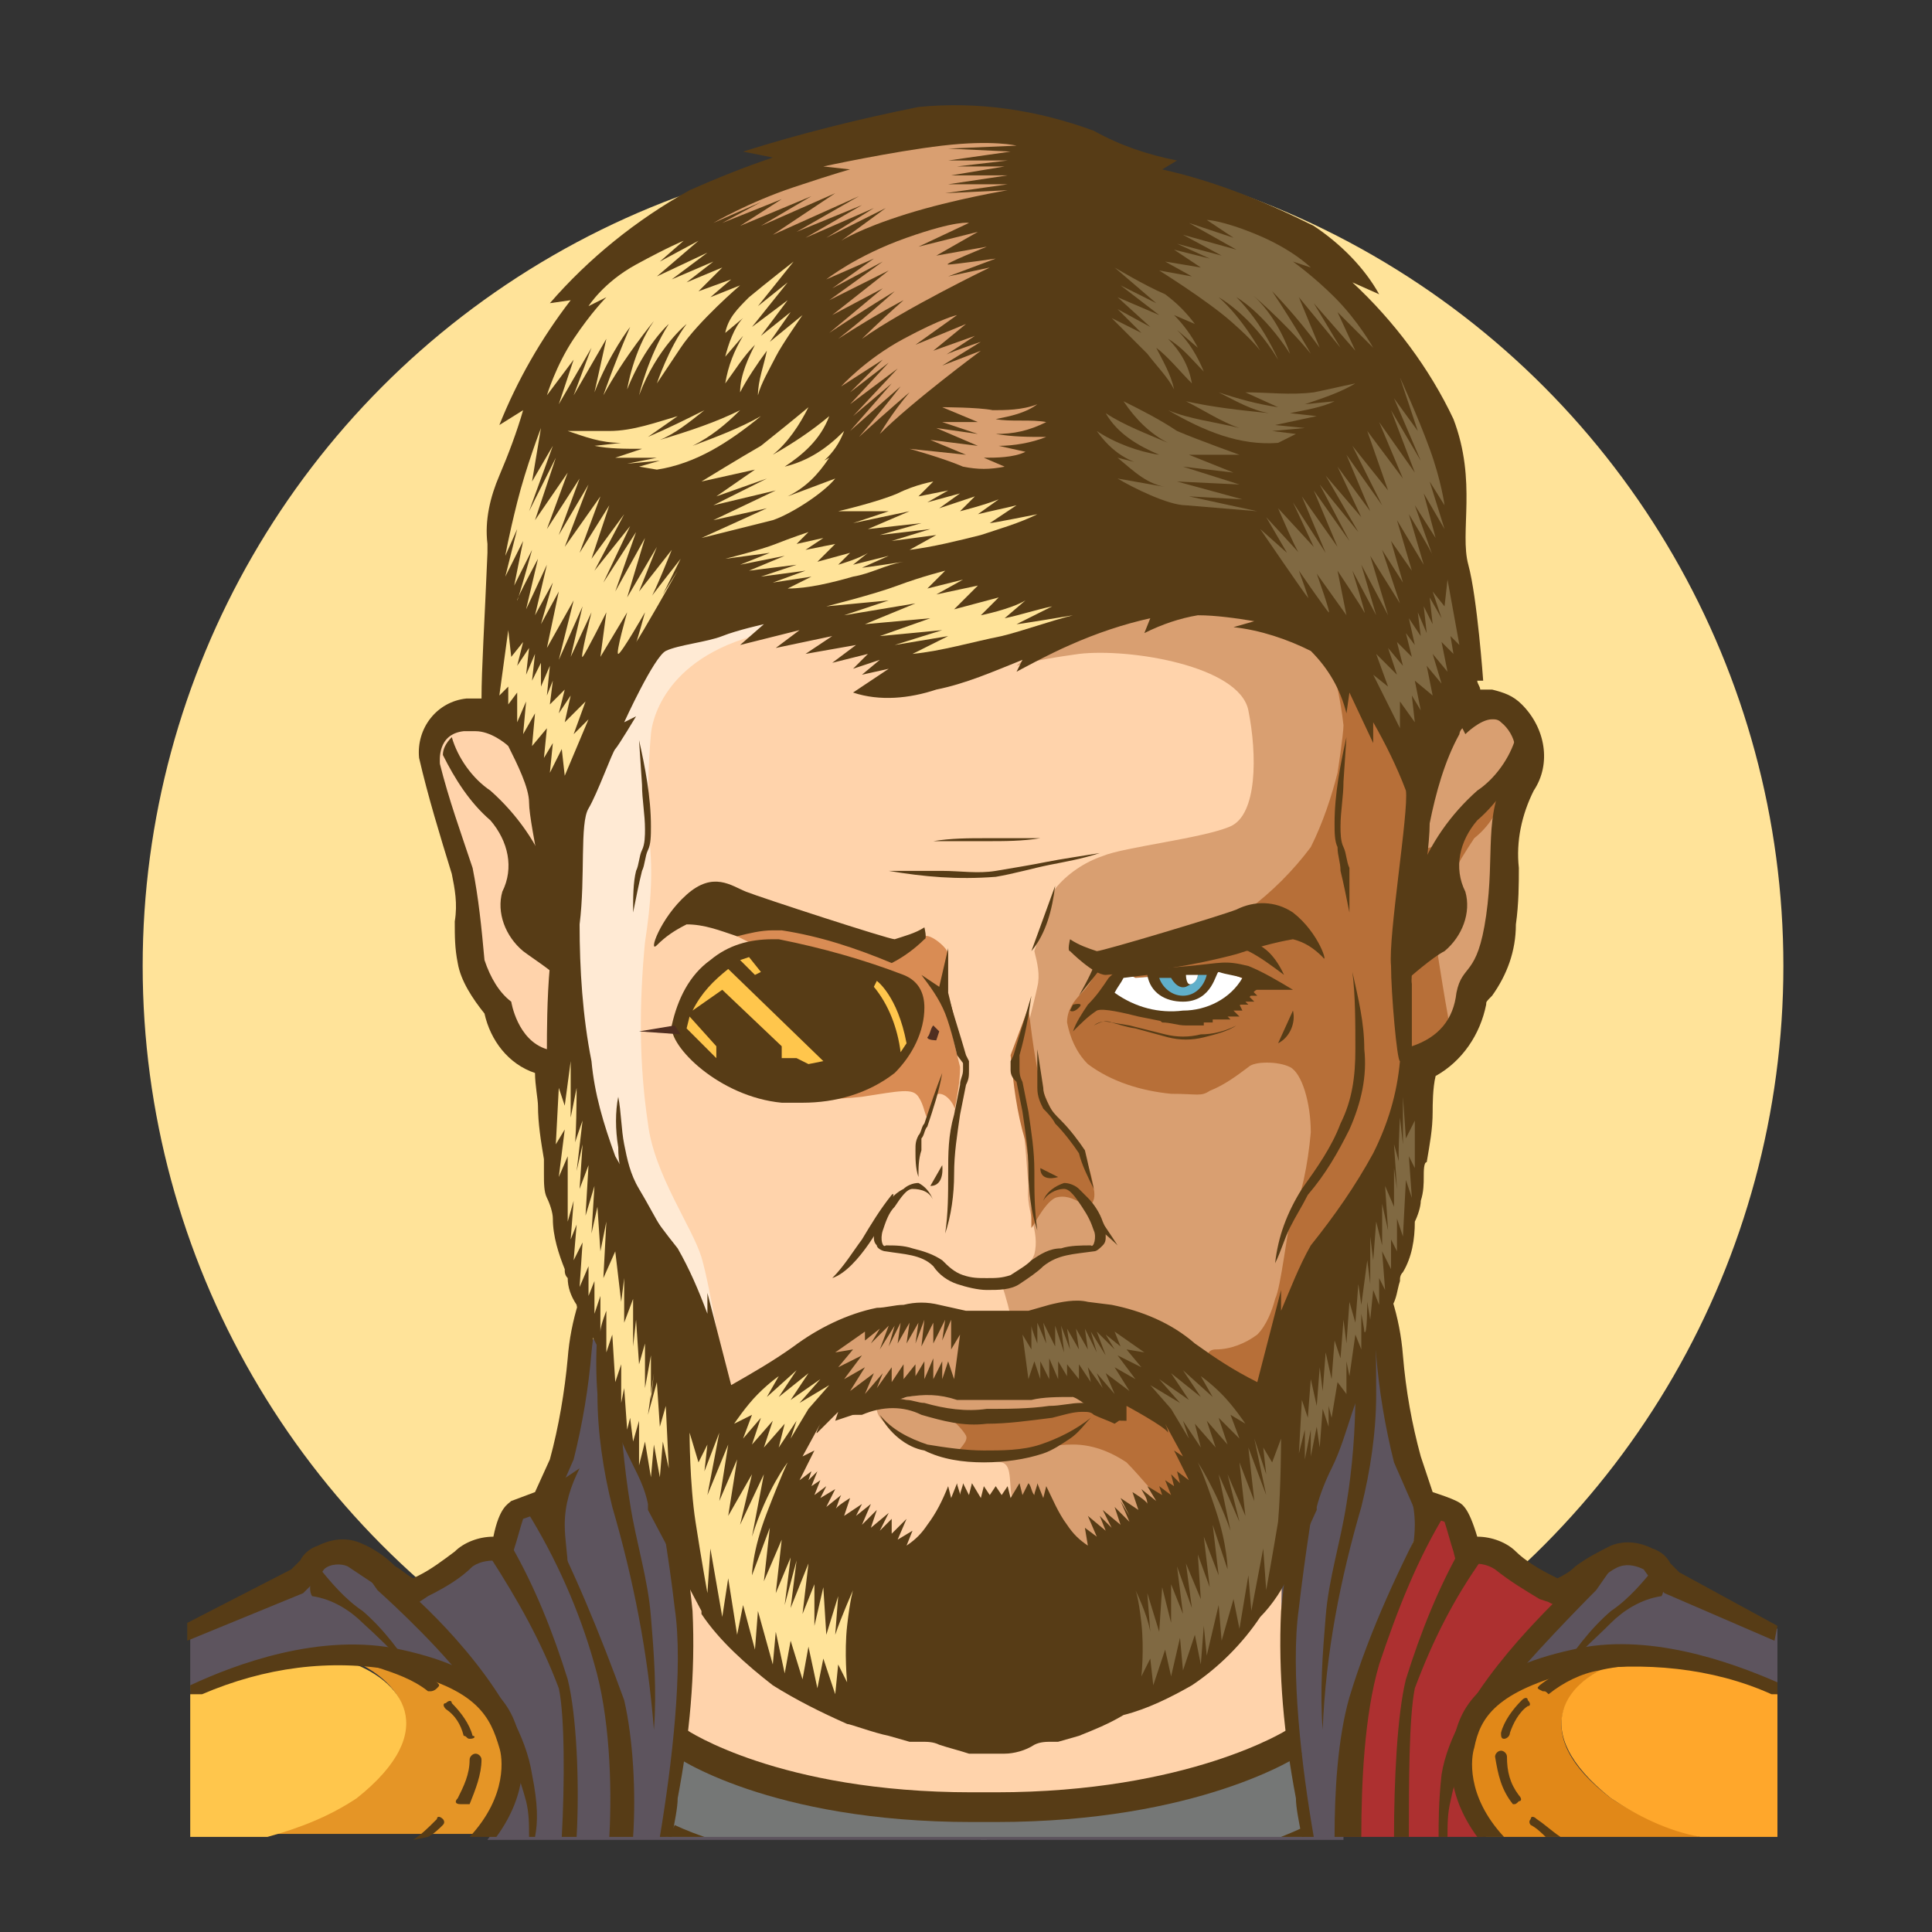 <?xml version="1.0" encoding="utf-8"?>
<!-- Generator: Adobe Illustrator 22.0.1, SVG Export Plug-In . SVG Version: 6.00 Build 0)  -->
<svg version="1.1" id="Layer_1" xmlns="http://www.w3.org/2000/svg" xmlns:xlink="http://www.w3.org/1999/xlink" x="0px" y="0px"
	 viewBox="0 0 65 65" style="enable-background:new 0 0 65 65;" xml:space="preserve">
<rect x="0" y="0" width="65" height="65" fill="#333333" stroke="none"/>
<style type="text/css">
	.st0{fill:#FFE399;}
	.st1{fill:#5D545E;}
	.st2{fill:#E59526;}
	.st3{fill:#757776;}
	.st4{fill:#AD3030;}
	.st5{fill:#E18818;}
	.st6{fill:#FFA72B;}
	.st7{fill:none;}
	.st8{fill:#FFD3AB;}
	.st9{fill:#D99F71;}
	.st10{fill:#B76F38;}
	.st11{fill:#FFFFFF;}
	.st12{fill:#60AFCA;}
	.st13{fill:#D98C54;}
	.st14{fill:#FFEAD4;}
	.st15{fill:#573C16;}
	.st16{fill:#FFC64C;}
	.st17{fill:#502E20;}
	.st18{fill:#806942;}
</style>
<circle class="st0" cx="32.4" cy="32.5" r="27.6"/>
<path class="st1" d="M27.8,60.5c-1.7-0.3-3.4-1-4.9-1.9c0,0,0.3-2,0.3-2.3s0-4.6-0.4-5.1S20.4,45,20.1,45s-0.4,0.6-0.7,1.9
	c-0.3,1.3-0.7,2.5-1.2,3.6c-0.3,0.3-0.5,0.5-0.9,0.6s-0.7,1.4-1.3,1.3s-1.9,1.3-2.1,1.4s-1.6-1.3-2.8-1.5S10,53.4,9,53.8
	c-0.6,0.2-1.8,0.7-2.6,1.1v2c0.8-0.3,1.8-0.7,2.2-0.8c1.4-0.2,2.8-0.3,4.2-0.2c1.1,0.1,2.2,0.3,3.2,0.8c0.9,0.5,1.6,2.6,0.9,4.4
	c-0.1,0.3-0.3,0.5-0.5,0.8h16.8v-0.7C33.1,61.1,30.2,60.9,27.8,60.5z"/>
<path class="st2" d="M12,60.4c-0.9,0.6-1.9,1.1-3,1.3h7.2c0.7-0.9,1-1.8,0.8-2.8c-0.4-2.5-1.9-2.9-5.3-3.1
	C13.5,56.5,14.8,58.2,12,60.4z"/>
<path class="st1" d="M45.2,61.8c0-0.7,0-1.5,0-2.2c0.3-2.1,0.9-4.2,1.7-6.2l1.2-2.8L48,50.5c-0.6-1.2-1-2.4-1.2-3.6
	c-0.3-1.2-0.3-1.9-0.7-1.9s-2.4,5.8-2.8,6.2S43,56.1,43,56.4c0.1,0.2,0.3,2.3,0.3,2.3c-1.5,0.9-3.2,1.5-4.9,1.9
	C35.9,61,33,61.2,33,61.2v0.7h12.2V61.8z"/>
<path class="st3" d="M43.9,61.8l-0.5-3.1c-3.4,1.6-7.1,2.4-10.8,2.3c-3.3-0.1-6.6-0.9-9.7-2.3l-0.5,3.1H43.9z"/>
<path class="st4" d="M49.9,61.8c-0.2-0.2-0.4-0.5-0.5-0.8c-0.4-1-0.4-2.2,0-3.3c0.4-0.9,1-1.7,1.9-2.3c0.5-0.5,0.9-1,1.3-1.5
	c-0.1,0-0.1,0-0.1,0c-0.2-0.1-1.6-1.5-2.1-1.4s-0.9-1.2-1.3-1.3c-0.3-0.1-0.5-0.3-0.8-0.5L47,53.4c-0.8,2-1.4,4.1-1.8,6.2
	c-0.1,0.7-0.1,1.5,0,2.2C45.2,61.8,49.9,61.8,49.9,61.8z"/>
<path class="st1" d="M59.8,54.8c-0.8-0.4-2-0.9-2.6-1c-1-0.3-0.9-1.6-2.1-1.4s-2.2,1.3-2.6,1.5c-0.4,0.5-0.8,1.1-1.3,1.5
	c-0.8,0.6-1.4,1.4-1.8,2.3c0.2-0.5,0.5-0.8,0.9-1.1c1-0.4,2.1-0.7,3.2-0.8c1.4-0.1,2.8,0,4.2,0.2c0.3,0.1,1.3,0.5,2.1,0.8
	C59.8,56.8,59.8,54.8,59.8,54.8z"/>
<path class="st5" d="M57.2,61.8c-1.1-0.3-2.1-0.7-3-1.3c-2.9-2.2-1.5-4,0.3-4.6c-3.4,0.2-4.9,0.6-5.3,3.1c-0.2,1,0.2,1.9,0.8,2.8
	H57.2z"/>
<path class="st6" d="M59.8,57c-1.6-0.8-3.5-1.2-5.3-1.1c-1.8,0.6-3.2,2.3-0.3,4.6c0.9,0.6,1.9,1.1,3,1.3h2.6V57z"/>
<title>ESPN_AVG_Thor</title>
<path class="st7" d="M49.4,61c0.3,0.6,0.8,1.1,1.3,1.5c-0.7-0.6-1.1-1.4-1.4-2.2c-0.3-0.8-0.3-1.7,0-2.6C49,58.8,49,60,49.4,61z"/>
<path class="st8" d="M19,22.9c0,0-2.5,0.7-3.2,0.9c-0.9,0.4-1.4,1.3-1.2,2.2c0.5,1.3,0.8,2.6,1.2,4c0,0.3,0.3,2.2,0.3,2.2
	c0.3,0.8,0.6,1.5,1,2.2c0.2,0.2,1.2,1.2,1.2,1.2s4.4,12.1,4.7,12.7c0.2,1.2,0.2,2.4,0.1,3.6L23,55.6l-0.2,3c2.6,1.3,5.5,2.1,8.4,2.4
	c4.2,0.2,11.4-1.8,12-2.2s-0.5-3.9,0.1-7.1s2.2-8.2,2.9-10.4s1.2-5.4,1.2-5.4c0.7-0.2,1.2-0.7,1.4-1.4c0.3-0.7,0.6-1.3,1.1-1.9
	c0.5-0.7,0.7-5.1,1.1-6.2c0.2-1,0-2-0.4-2.8L48.8,23c0,0-2.3-5-7.2-6.6s-10.9-2.3-14-1.1S19,22.9,19,22.9z"/>
<path class="st9" d="M33.7,43.2c0.5-0.2,0.9-0.5,1.1-1c0.2-0.8-0.3-1.4-0.2-2.3c-0.1-1.3-0.2-2.6-0.4-3.9c0,0,0.6-2.3,0.7-2.8
	c0.1-0.4,0-0.8-0.1-1.2c0,0,0.6-1.9,0.7-2.1c0.4-0.5,1-0.9,1.6-1.1c0.7-0.3,3.4-0.6,4.3-1s0.9-2.4,0.6-3.9s-4-2.1-5.7-1.9
	c-0.7,0.1-1.4,0.2-2.1,0.4c0,0,2.7-2.4,4.5-2.7s4.9-0.1,5.7,0.6c1,1.1,2,2.2,2.9,3.5c0.8,1,1.4,0.3,2.3,0.1s1,0.1,1.3,0.6
	s0.7,0.4,0.4,1.3c-0.3,1.4-0.5,2.7-0.5,4.1c-0.1,1-0.4,2.1-0.8,3c-0.4,0.9-1,1.8-1.7,2.5c-0.5,0.6-1,5.3-1,5.3s-3.4,6-4.2,7
	s-0.8,2.1-3.5,3.7s-3.3,1.9-3.6,1.5s-1.7-1.7-1.9-2.3s0-1.3-0.4-1.4c-0.6-0.1-1.1-0.1-1.7-0.3c-0.4-0.2-1.1-0.2-1.5-0.5s-1-0.6-1-1
	s4.8-1,4.8-1.3C34.2,45.1,34,44.1,33.7,43.2z"/>
<path class="st10" d="M37,32.3c-0.1,0.4-0.3,0.8-0.6,1.1s-0.5,0.6-0.5,1c0.1,0.5,0.3,1,0.7,1.4c0.8,0.6,1.8,0.9,2.8,1
	c0.9,0,1,0.1,1.3-0.1c0.5-0.2,0.9-0.5,1.3-0.8c0.2-0.2,1-0.2,1.4,0s0.7,1.2,0.7,2.2c-0.1,1.1-0.3,2.1-0.7,3.1
	c-0.1,0.2-0.3,2.1-0.5,2.5c-0.1,0.4-0.3,0.9-0.6,1.2c-0.4,0.3-0.9,0.5-1.4,0.5s-0.3,0.8,0,1s1.7,0.8,1.7,0.9s1.1-0.9,2.6-3.9
	c0.9-1.7,1.5-3.5,1.9-5.3c0,0-0.1-2,0.4-2.2c0.4-0.3,0.8-0.6,1.1-1c0,0,0.3,0.3,0.1-0.8S48.2,31,48.2,31c0.3-1,0.8-1.9,1.4-2.8
	c0.5-0.4,0.8-0.9,1-1.5c0-0.3,0.3-0.9-0.2-0.3s-1.1,1.2-1.7,1.8c-0.7,0.5-0.9,0.3-0.9,0.3l-0.4-3.1l-1.9-2.8
	c-0.5-0.7-0.8-1.1-0.8-0.8c0.2,0.9,0.4,1.7,0.5,2.6c0,0.3-0.2,1.6-0.2,1.6c-0.2,0.8-0.5,1.7-0.9,2.5c-0.6,0.8-1.3,1.5-2.1,2.1
	C41.5,30.9,37,32.3,37,32.3z"/>
<path class="st11" d="M37.6,32.6l-0.5,1C38,34,39,34.3,40,34.3c0.9,0,1.7-0.5,2.1-1.2c0-0.1-0.8-0.4-1-0.4s-2.9,0.2-2.9,0.2
	L37.6,32.6z"/>
<path class="st12" d="M38.7,33c0.3,0.4,0.8,0.6,1.2,0.6c0.4-0.1,0.8-0.4,0.9-0.8l-1.1-0.1C39.8,32.7,38.6,32.8,38.7,33z"/>
<path class="st13" d="M24.6,31.4l0.6,0.3c0.7,0,1.3,0.2,1.9,0.4c0.4,0.2,2.9,0.7,3.3,0.9c0.4,0.4,0.5,0.9,0.5,1.4
	c-0.1,0.3-0.2,1.1-0.8,1.3c-0.7,0.4-1.5,0.8-2.3,1.1c-0.5,0-1,0.1-1.5,0.1c0.9,0.1,1.8,0.1,2.7,0c1.3-0.2,1.7-0.3,1.9,0
	s0.2,0.6,0.3,0.7s0.1-0.8,0.4-0.8s0.6,0.5,0.5,0.6c0.1-0.5,0.2-1,0.2-1.5c-0.2-0.8-0.4-1.7-0.6-2.5c0.1-0.4,0.2-0.9,0.2-1.3
	c0-0.2-0.6-0.7-0.8-0.6c-0.5,0.2-0.9,0.3-1.4,0.3c-0.3-0.1-2.4-0.8-3.1-0.8S24.7,31.2,24.6,31.4z"/>
<path class="st14" d="M24.4,46.5c0-0.1-0.5-3.2-0.8-4.2s-1.6-2.8-1.8-4.5c-0.3-2-0.3-4-0.1-6.1c0.2-1.3,0.3-2.5,0.1-3.8
	c0-1.1,0-2.1,0.1-3.2c0,0,0.1-2.2,3.1-3.2s4.1-1.4,2.7-1.5s-5.6-0.2-6.4,0.9c-0.9,1.5-1.6,3.1-2,4.8c-0.5,1.7-0.4,6-0.4,6.9
	s1,7.9,1.5,8.8s2.6,4.2,2.6,4.2s0.7,1.9,1,1.8S24.4,46.5,24.4,46.5z"/>
<path class="st10" d="M30.4,47.2c0,0,1.2,0.3,1.4,0.4s0.6,0.5,0.7,0.7s-0.3,0.5-0.3,0.6c0.8,0.1,1.5,0.1,2.3,0
	c0.5-0.2,1-0.3,1.6-0.3s1.2,0.2,1.8,0.6c0.5,0.5,1.2,1.4,1.5,1.6s2.1,1,1.5-0.8s-1.2-3.3-2.1-3.3s-1.6,0.8-1.8,0.8
	c-0.2-0.1-0.4-0.1-0.6-0.1c-0.4,0.1-1.4,0.3-1.7,0.3S31.2,47.7,30.4,47.2z"/>
<path class="st10" d="M34.6,33.9c0,0,0.2,1.8,0.4,2.5s0.5,1.3,1,1.7c0.4,0.5,0.7,1.2,0.8,1.9c0.1,0.5-0.2,0.7-0.4,0.5
	c-0.3-0.2-0.6-0.3-0.9-0.2c-0.4,0.2-0.8,1.1-0.8,1c0-1,0-1.9-0.2-2.9c-0.3-1-0.4-1.9-0.5-2.9L34.6,33.9z"/>
<path class="st15" d="M31.9,33.5c0.2,0.7,0.4,1.3,0.6,2l0.1,0.2c0,0.1,0,0.2,0,0.3c0,0.2,0,0.3-0.1,0.5l-0.2,1
	c-0.1,0.7-0.2,1.3-0.2,2s-0.1,1.4-0.3,2c0.1-0.7,0.1-1.3,0.1-2s0-1.3,0.2-2l0.2-1c0-0.2,0.1-0.3,0.1-0.5c0-0.1,0-0.1,0-0.2v-0.2
	C32.1,34.9,32,34.2,31.9,33.5z"/>
<path class="st15" d="M34.7,33.5c-0.1,0.7-0.2,1.3-0.4,2v0.2c0,0.1,0,0.1,0,0.2c0,0.2,0,0.3,0.1,0.5l0.2,1c0.1,0.7,0.2,1.3,0.2,2
	s0,1.3,0.1,2c-0.2-0.6-0.3-1.3-0.3-2s-0.1-1.3-0.2-2l-0.2-1C34.1,36.3,34,36.2,34,36c0-0.1,0-0.2,0-0.3l0.1-0.2
	C34.3,34.8,34.5,34.2,34.7,33.5z"/>
<path class="st15" d="M31.4,40.4C31.3,40.1,31,40,30.7,40c-0.2,0-0.4,0.3-0.6,0.6c-0.2,0.2-0.3,0.5-0.4,0.8s0,0.6,0.1,0.5
	c0.3,0,0.6,0,0.9,0.1c0.4,0.1,0.7,0.2,1,0.4c0.2,0.2,0.4,0.4,0.7,0.5s0.5,0.1,0.8,0.1s0.5,0,0.8-0.1c0.3-0.2,0.5-0.3,0.7-0.5
	c0.3-0.2,0.6-0.4,1-0.4c0.3-0.1,0.7-0.1,1-0.1c0.1,0.1,0.2-0.3,0.1-0.5c-0.1-0.3-0.2-0.5-0.4-0.8C36.2,40.3,36,40,35.8,40
	c-0.3,0-0.6,0.2-0.7,0.4c0.1-0.3,0.4-0.5,0.7-0.6c0.2,0,0.4,0.1,0.5,0.2c0.1,0.1,0.2,0.2,0.3,0.3c0.2,0.2,0.4,0.5,0.5,0.8
	c0.1,0.2,0.1,0.4,0.1,0.5s0,0.2-0.1,0.3s-0.2,0.2-0.3,0.2c-0.7,0.1-1.2,0.1-1.7,0.5c-0.2,0.2-0.5,0.4-0.8,0.6
	c-0.3,0.2-0.7,0.2-1.1,0.2c-0.3,0-0.7-0.1-1-0.2c-0.3-0.1-0.6-0.3-0.8-0.6c-0.4-0.4-1-0.4-1.6-0.5c-0.1,0-0.3-0.1-0.3-0.2
	c-0.1-0.1-0.1-0.2-0.1-0.3c0-0.2,0-0.4,0.1-0.5c0.1-0.3,0.3-0.6,0.5-0.8c0.1-0.1,0.2-0.2,0.4-0.3c0.1-0.1,0.3-0.2,0.5-0.2
	C31.1,39.9,31.3,40.1,31.4,40.4z"/>
<path class="st15" d="M28,43c0.4-0.4,0.7-0.9,1-1.3c0.3-0.5,0.6-1,1-1.5c0.2-0.2-0.2,0.7-0.2,0.7S28.9,42.7,28,43z"/>
<path class="st15" d="M40,32.5c1.1-0.1,1.2-0.2,2,0c0.5,0.2,1,0.5,1.5,0.8c0,0-0.4,0-0.6,0c-0.2,0-0.4,0-0.6,0
	c-0.1,0-0.2,0.2-0.4,0.4c-0.2,0.1-0.4,0.3-0.6,0.4l-0.6,0.2c-0.2,0.1-0.5,0.1-0.7,0.1h-0.7l-1-0.2c-0.4-0.1-1.2-0.3-1.4-0.2
	c-0.3,0.2-0.5,0.4-0.8,0.7c0.1-0.3,0.3-0.6,0.5-0.9c0.3-0.3,0.5-0.6,0.7-0.9c0.1-0.1,0.2-0.2,0.3-0.2L40,32.5z M37.8,32.9
	c-0.1,0.2-0.2,0.3-0.3,0.5c0.7,0.5,1.5,0.7,2.3,0.6c0.8,0,1.6-0.4,2-1.1c-0.3-0.1-0.5-0.1-0.8-0.2c-0.1,0-0.2,1-1.2,1
	c-0.6,0-1.1-0.3-1.2-0.9L37.8,32.9z M39,32.9c0.1,0.3,0.4,0.6,0.8,0.6c0.4,0,0.7-0.3,0.8-0.7h-0.3c0,0.2-0.2,0.3-0.4,0.4
	c-0.3,0.1-0.5-0.3-0.5-0.3H39z"/>
<path class="st15" d="M36,32c0,0,0.8,0.8,1.2,0.8c1.5-0.1,2.9-0.3,4.4-0.7c0.6-0.2,1.3-0.4,1.9-0.5c0.4,0.1,0.7,0.3,1,0.6
	c0.2,0.3-0.1-0.8-1-1.5c-0.6-0.4-1.3-0.4-1.9-0.1c-0.5,0.2-4.5,1.4-4.7,1.4c-0.3-0.1-0.6-0.2-0.9-0.4C36,31.6,35.9,32,36,32z"/>
<path class="st15" d="M45.5,32.7c0.2,0.9,0.4,1.7,0.4,2.6c0.1,0.9-0.1,1.8-0.5,2.7c-0.4,0.8-0.8,1.5-1.4,2.2
	c-0.2,0.4-0.4,0.7-0.6,1.1c-0.2,0.4-0.3,0.8-0.5,1.2c0.1-0.9,0.4-1.7,0.9-2.5c0.5-0.7,1-1.4,1.3-2.2c0.4-0.8,0.5-1.6,0.5-2.5
	C45.6,34.4,45.6,33.5,45.5,32.7z"/>
<path class="st15" d="M37.6,41.9c0,0-0.9-1.4-1-1.4s0.1,0.5,0.2,0.6C37,41.4,37.3,41.6,37.6,41.9z"/>
<path class="st15" d="M34.7,32l0.8-2.2C35.4,30.6,35.2,31.4,34.7,32z"/>
<path class="st15" d="M47.3,33c0.1-0.1,0.9-0.8,1.3-1c0.6-0.5,0.9-1.3,0.7-2c-0.4-0.8-0.2-1.7,0.4-2.4c0.7-0.6,1.2-1.4,1.6-2.2
	c0-0.2-0.1-0.4-0.3-0.6c-0.2,0.7-0.7,1.4-1.3,1.8c-0.9,0.8-1.6,1.8-2,2.9C47.7,29.8,47.3,33,47.3,33z"/>
<path class="st15" d="M18.9,33c-0.4-0.4-0.9-0.7-1.3-1c-0.6-0.5-0.9-1.3-0.7-2c0.4-0.8,0.2-1.7-0.4-2.4c-0.7-0.6-1.2-1.4-1.6-2.2
	c0-0.2,0.1-0.4,0.3-0.6c0.2,0.7,0.7,1.4,1.3,1.8c0.9,0.8,1.6,1.8,2,2.9C18.5,29.8,18.9,33,18.9,33z"/>
<path class="st15" d="M45.4,30.7c-0.1-0.5-0.2-1-0.3-1.4c0-0.3-0.1-0.5-0.1-0.8c-0.1-0.2-0.1-0.5-0.1-0.8c0-1,0.2-2,0.4-2.9
	l-0.1,1.5c0,0.5-0.1,1-0.1,1.5c0,0.2,0,0.5,0.1,0.7s0.1,0.5,0.2,0.7C45.4,29.7,45.4,30.2,45.4,30.7z"/>
<path class="st15" d="M21.3,30.7c0.1-0.5,0.2-1,0.3-1.4c0.1-0.2,0.1-0.5,0.2-0.7s0.1-0.5,0.1-0.8c0-1-0.2-2-0.4-2.9l0.1,1.5
	c0,0.5,0.1,1,0.1,1.5c0,0.2,0,0.5-0.1,0.7s-0.1,0.5-0.2,0.7C21.3,29.7,21.3,30.2,21.3,30.7z"/>
<path class="st15" d="M36.8,34.5c0.2-0.1,0.4-0.2,0.6-0.1l0.6,0.1l1.2,0.3c0.4,0.1,0.8,0.1,1.2,0c0.4,0,0.8-0.1,1.2-0.3
	c-0.3,0.2-0.7,0.3-1.1,0.4c-0.4,0.1-0.8,0.1-1.2,0l-1.1-0.3C37.5,34.5,37.2,34.2,36.8,34.5z"/>
<path class="st15" d="M36.3,33.5c0,0,0.4-0.7,0.5-1s0.3,0,0.3,0L36.3,33.5z"/>
<path class="st15" d="M36.1,33.8L36,34c0,0,0.1,0.1,0.3-0.1S36.1,33.8,36.1,33.8z"/>
<path class="st15" d="M43.2,32.8c-0.4-0.3-0.8-0.6-1.2-0.8c-0.3-0.1-0.6-0.2-0.9-0.3h0.8C41.8,31.7,42.6,31.5,43.2,32.8z"/>
<path class="st15" d="M24.8,31.5c0.4-0.1,0.8-0.2,1.2-0.2h0.3c1.3,0.2,2.5,0.6,3.7,1.1c0.4-0.2,0.8-0.5,1.1-0.8c0.1,0,0-0.4,0-0.4
	c-0.3,0.2-0.7,0.3-1,0.4c-0.2,0-4.5-1.4-5-1.6s-1.1-0.7-2,0.1s-1.3,2-1,1.7s0.6-0.5,1-0.7C23.7,31.1,24.2,31.3,24.8,31.5z"/>
<path class="st15" d="M26.2,31.6H26c-0.8,0-1.5,0.2-2.1,0.7c-0.7,0.5-1.1,1.3-1.3,2.2c-0.1,0.7,1.6,2.4,3.7,2.6c0.2,0,0.5,0,0.7,0
	c1.1,0,2.2-0.3,3.1-1c0.6-0.6,1-1.4,1-2.2c0-0.5-0.2-0.9-0.7-1.1C29.1,32.3,27.7,31.9,26.2,31.6z"/>
<path class="st15" d="M20.8,36.9c0.1,0.5,0.1,1.1,0.2,1.6s0.2,1,0.5,1.5s0.5,0.9,0.8,1.4s0.4,1,0.5,1.6c-0.2-0.5-0.4-1-0.7-1.4
	c-0.3-0.4-0.6-0.9-0.9-1.4s-0.4-1.1-0.4-1.6C20.7,38,20.7,37.4,20.8,36.9z"/>
<path class="st15" d="M31,32.8c0.3,0.4,0.6,0.8,0.8,1.3c0.2,0.5,0.4,1.4,0.4,1.4l0.3,0.4c-0.2-0.8-0.4-1.7-0.6-2.5
	c0-0.5,0-1.5,0-1.5l-0.3,1.3L31,32.8z"/>
<path class="st15" d="M38.7,34.1c0.1,0.1,0.3,0.2,0.4,0.3c0.3,0,0.5,0.1,0.8,0.1h0.6v-0.1h0.3v-0.1h0.4H41h0.4l-0.1-0.1h0.4L41.5,34
	h0.3l-0.1-0.2H42l-0.1-0.1h0.3L42,33.5h0.3l-0.2-0.2c0,0-0.5,0.4-0.7,0.5c-0.5,0.2-1,0.4-1.6,0.4L38.7,34.1z"/>
<path class="st15" d="M35,39.3l0.6,0.3C35.6,39.6,35,39.8,35,39.3z"/>
<path class="st15" d="M31.3,39.9l0.4-0.7C31.7,39.2,31.8,39.9,31.3,39.9z"/>
<path class="st15" d="M29.9,29.3c0.6,0,1.2,0,1.8,0c0.6,0,1.2,0.1,1.8,0s1.2-0.2,1.7-0.3s1.2-0.2,1.8-0.3c-0.6,0.2-1.2,0.3-1.7,0.4
	s-1.2,0.3-1.8,0.4C32.2,29.6,31.1,29.5,29.9,29.3z"/>
<path class="st15" d="M31.4,28.3c0.6-0.1,1.2-0.1,1.8-0.1s1.2,0,1.8,0c-0.6,0.1-1.2,0.1-1.8,0.1S32,28.3,31.4,28.3z"/>
<path class="st15" d="M36.8,40c-0.2-0.4-0.4-0.8-0.5-1.2c-0.2-0.3-0.5-0.7-0.8-1c-0.1-0.2-0.3-0.4-0.4-0.5c-0.1-0.2-0.2-0.4-0.2-0.7
	c0-0.4,0-0.9,0-1.3l0.2,1.3c0,0.2,0.1,0.4,0.2,0.6c0.1,0.2,0.2,0.3,0.4,0.5c0.3,0.3,0.6,0.7,0.8,1C36.6,39.1,36.7,39.6,36.8,40z"/>
<path class="st15" d="M30.9,39.6c-0.1-0.3-0.1-0.6-0.1-0.9c0-0.2,0-0.3,0.1-0.5c0.1-0.1,0.1-0.3,0.2-0.4c0.2-0.6,0.4-1.2,0.6-1.7
	c-0.1,0.6-0.3,1.2-0.5,1.8c-0.1,0.1-0.1,0.3-0.2,0.4c0,0.1,0,0.2,0,0.4C30.9,39,30.9,39.3,30.9,39.6z"/>
<path class="st15" d="M43.5,34L43,35.1C43.4,34.9,43.6,34.4,43.5,34z"/>
<path class="st15" d="M37.7,47.5c-0.3-0.1-0.6-0.2-0.8-0.3c-0.1,0-0.3,0-0.4,0h-0.1c-0.4,0-0.7,0.1-1.1,0.1
	c-0.7,0.1-1.4,0.1-2.1,0.1c-0.7,0.1-1.4,0-2.1-0.2c-0.2,0-0.4-0.1-0.6-0.1c-0.5-0.1-1-0.1-1.4,0c-0.6,0.2-0.5,0.4-0.4,0.5
	c0.1,0,0.2,0,0.3,0c0.7-0.3,1.4-0.3,2,0c0.7,0.2,1.4,0.4,2.2,0.3c0.7,0,1.4-0.1,2.2-0.2c0.4-0.1,0.7-0.2,1-0.2c0.2,0,0.3,0,0.4,0.1
	c0.2,0.1,0.5,0.2,0.7,0.3C37.8,47.7,37.9,47.6,37.7,47.5z"/>
<path class="st15" d="M29.6,47.6c0.4,0.5,1,0.8,1.6,1c0.6,0.1,1.3,0.2,1.9,0.2c0.6,0,1.3,0,1.9-0.2c0.6-0.2,1.2-0.5,1.7-0.9
	c-0.2,0.2-0.4,0.5-0.7,0.7s-0.6,0.4-0.9,0.5c-0.6,0.2-1.3,0.3-2,0.3s-1.4-0.1-2-0.4C30.5,48.7,29.9,48.2,29.6,47.6z"/>
<path class="st16" d="M27.7,35.7l-3.2-3.1C24,33,23.6,33.4,23.3,34l1-0.7l2,1.9v0.4h0.5l0.4,0.2L27.7,35.7z"/>
<path class="st16" d="M30.3,35.4c-0.1-0.8-0.4-1.6-0.9-2.2l0.1-0.2c0,0,0.7,0.5,1,2.1L30.3,35.4z"/>
<polygon class="st16" points="23.2,34.2 24.1,35.2 24.1,35.6 23.1,34.6 "/>
<polygon class="st16" points="24.9,32.3 25.4,32.8 25.6,32.7 25.2,32.2 "/>
<path class="st17" d="M31.4,34.5c-0.1,0.1-0.1,0.3-0.2,0.4c0,0.1,0.3,0.1,0.3,0.1l0.1-0.3L31.4,34.5z"/>
<g>
	<path class="st15" d="M39.3,48.2C39.3,48.2,39.3,48.2,39.3,48.2C39.3,48.2,39.3,48.2,39.3,48.2z"/>
	<path class="st15" d="M51.2,23.7c-0.3-0.3-0.6-0.4-1-0.5c-0.1,0-0.2,0-0.4,0c0-0.1-0.1-0.2-0.1-0.3c0.2,0,0.2,0,0.2,0
		s-0.2-2.8-0.5-3.9c-0.3-1.1,0.3-2.8-0.5-4.9c-0.8-1.7-2-3.3-3.4-4.6l0.9,0.4c-0.5-0.9-1.3-1.7-2.2-2.3c-1.6-0.8-3.3-1.5-5.1-1.9
		l0.5-0.3c-1-0.2-1.9-0.5-2.8-1c-1.9-0.7-3.9-1-5.9-0.8c-2,0.4-4,0.9-5.9,1.5l1,0.2c-0.9,0.3-1.9,0.7-2.8,1.1
		c-1.8,1-3.4,2.3-4.7,3.8l0.7-0.1c-1,1.3-1.8,2.7-2.4,4.2l0.8-0.5c-0.2,0.7-0.5,1.5-0.8,2.2s-0.5,1.5-0.4,2.3v0.3
		c-0.1,2.4-0.2,3.9-0.2,4.9H16c-0.1,0-0.2,0-0.3,0c-1,0.1-1.7,1-1.6,2c0.3,1.3,0.7,2.6,1.1,3.9c0.1,0.5,0.2,1,0.1,1.6
		c0,0.5,0,0.9,0.1,1.4c0.1,0.6,0.5,1.2,0.9,1.7c0.2,0.9,0.8,1.7,1.7,2c0,0.4,0.1,0.9,0.1,1.1c0,0.6,0.1,1.2,0.2,1.8c0,0,0,0.3,0,0.5
		c0,0.3,0,0.6,0.1,0.8c0.1,0.2,0.2,0.5,0.2,0.7c0,0.6,0.2,1.2,0.4,1.7c0,0.1,0,0.2,0.1,0.3c0,0.3,0.1,0.6,0.3,0.9
		c0,0.1,0.1,0.2,0.1,0.3v0.1l0.1,0.1l0.3,0.5l0.2,0.4c0.1,0.4,0.2,0.9,0.3,1.3c0.1,0.2,0.1,0.5,0.2,0.8c0.1,0.7,0.4,1.3,0.7,1.9
		c0.2,0.4,0.4,0.8,0.5,1.3v0.1v0.1l1.8,3.4v0.1c0.6,0.9,1.5,1.7,2.4,2.4c0.8,0.5,1.6,0.9,2.5,1.3c0.1,0,0.9,0.3,1.4,0.4l0.7,0.2h0.1
		H31c0.2,0,0.4,0,0.6,0.1c0.3,0.1,0.7,0.2,1,0.3h0.1h0.4h0.1h0.5h0.1c0.3,0,0.7-0.1,1-0.3c0.2-0.1,0.4-0.1,0.6-0.1h0.1h0.1l0.7-0.2
		c0.5-0.2,1-0.4,1.5-0.7c0.8-0.2,1.6-0.6,2.3-1c0.9-0.6,1.7-1.4,2.3-2.3c0.4-0.4,0.8-1,1-1.5c0.2-0.6,0.9-2.1,0.9-2.1v-0.1
		c0.1-0.4,0.3-0.9,0.5-1.3c0.3-0.6,0.5-1.3,0.7-1.9c0.1-0.3,0.2-0.5,0.2-0.8c0.1-0.4,0.2-0.8,0.3-1.3l0.2-0.4l0.2-0.1v-0.1l0.1-0.4
		c0.1-0.1,0.2-0.3,0.3-0.4c0.2-0.3,0.2-0.6,0.3-0.9c0-0.1,0-0.2,0.1-0.3c0.3-0.5,0.4-1.1,0.4-1.7c0.1-0.2,0.2-0.5,0.2-0.7
		c0.1-0.3,0.1-0.6,0.1-0.8c0-0.2,0-0.5,0.1-0.5c0.1-0.6,0.2-1.1,0.2-1.7c0-0.2,0-0.8,0.1-1.2c0.9-0.5,1.5-1.4,1.7-2.4
		c0-0.1,0-0.1,0.2-0.3c0.5-0.7,0.8-1.5,0.8-2.4c0.1-0.7,0.1-1.4,0.1-1.9c-0.1-0.9,0.1-1.8,0.5-2.6C52.2,25.7,52,24.5,51.2,23.7z
		 M46.8,32.5c0,0.9,0.2,3.2,0.3,3.2c-0.1,1.1-0.4,2.1-0.9,3.1c-0.6,1.1-1.3,2.1-2.1,3.1c-0.4,0.7-0.7,1.5-1,2.2c0-0.2,0-0.5,0-0.7
		l-0.8,3.1c-0.8-0.4-1.4-0.8-2.1-1.3c-0.8-0.7-1.8-1.1-2.8-1.3l-0.8-0.1c-0.4-0.1-0.9,0-1.3,0.1l-0.7,0.2h-2.1l-0.9-0.2
		c-0.4-0.1-0.8-0.1-1.2,0c-0.3,0-0.6,0.1-0.9,0.1c-1,0.2-2,0.7-2.8,1.3c-0.7,0.5-1.4,0.9-2.1,1.3l-0.8-3.1c0,0.2,0,0.5,0,0.7
		c-0.3-0.8-0.6-1.5-1-2.2c-0.8-1-1.5-2-2.1-3.1c-0.4-1.1-0.7-2.1-0.8-3.2c-0.3-1.5-0.4-3.1-0.4-4.6c0.2-1.6,0-3.4,0.3-3.9
		s0.8-1.9,0.9-2c0.1-0.1,0.7-1.1,0.7-1.1L21,24.3c0,0,1-2.2,1.4-2.4c0.4-0.2,1.4-0.3,1.9-0.5c0.5-0.2,1.4-0.4,1.4-0.4l-0.8,0.7
		l2-0.5l-0.8,0.6l1.9-0.4L27.1,22l1.7-0.3L28,22.3l1.2-0.3l-0.5,0.5l0.9-0.3L29,22.7l0.9-0.2l-1.2,0.8c0.9,0.3,1.9,0.2,2.8-0.1
		c1-0.2,1.9-0.6,2.9-1l-0.2,0.4c0,0,1.1-0.6,1.8-0.9c0.9-0.4,1.8-0.7,2.7-0.9l-0.2,0.5c0.6-0.3,1.2-0.5,1.8-0.6
		c0.6,0,1.3,0.1,1.9,0.2l-0.7,0.2c0.9,0.1,1.8,0.4,2.6,0.8c0.6,0.6,1,1.3,1.2,2.1l0.1-0.7l0.8,1.7v-0.7c0.4,0.7,0.8,1.5,1.1,2.3
		C47.4,27.3,46.7,31.5,46.8,32.5z M39.7,49.9l-0.3-0.3l0.1,0.4l-0.3-0.2l0.2,0.5L39,50l0.1,0.3L38.6,50l0.3,0.5l-0.5-0.4
		c0.1,0.2,0.2,0.3,0.2,0.5c0-0.1-0.5-0.4-0.5-0.4l0.2,0.6l-0.6-0.4L38,51l-0.3-0.5l0.3,0.7l-0.5-0.5l0.2,0.6l-0.6-0.5l0.3,0.6L37,51
		l0.2,0.5L36.6,51l0.3,0.7l-0.4-0.3l0.1,0.6c-0.3-0.2-0.5-0.4-0.7-0.7c-0.3-0.4-0.5-0.9-0.7-1.3l-0.1,0.4l-0.2-0.5
		c0,0.1-0.1,0.3-0.1,0.4c-0.1-0.1-0.1-0.3-0.2-0.4l-0.2,0.4l-0.1-0.4L34,50.4L33.9,50l-0.2,0.3L33.5,50l-0.2,0.3L33.1,50L33,50.4
		l-0.3-0.5l-0.1,0.4l-0.2-0.4c0,0.1-0.1,0.3-0.1,0.4c0-0.1-0.1-0.3-0.1-0.4L32,50.4L31.9,50c-0.2,0.5-0.4,0.9-0.7,1.3
		c-0.2,0.3-0.4,0.5-0.7,0.7l0.2-0.5l-0.5,0.3l0.3-0.7L30,51.6v-0.5l-0.4,0.4l0.3-0.6l-0.6,0.5l0.2-0.6L29,51.3l0.3-0.7L28.8,51
		l0.2-0.4L28.4,51l0.2-0.6c0,0-0.5,0.3-0.5,0.4c0.1-0.2,0.1-0.3,0.2-0.5l-0.5,0.4l0.3-0.6l-0.5,0.3l0.2-0.4l-0.4,0.3l0.2-0.5
		L27.3,50l0.2-0.5l-0.3,0.3l0.1-0.3l-0.4,0.3l0.5-1L27,49l0.6-1.1c0,0-0.2,0.4-0.1,0.3c0.1-0.1,0.7-0.7,0.7-0.7l-0.1,0.3
		c0,0,0.6-0.2,0.9-0.3s1.2-0.4,1.5-0.5c0.6-0.1,1.1-0.1,1.7,0.1h2.5c0.4-0.1,0.9-0.1,1.4-0.1c0.3,0.1,0.8,0.6,1.1,0.7
		c0.2,0.1,0.5,0.1,0.7,0.1v-0.5c0,0,1.3,0.7,1.4,0.9c0-0.1-0.1-0.3-0.1-0.3l0.6,1.1l-0.3-0.2l0.5,1l-0.4-0.3L39.7,49.9z M17.2,33.7
		c-0.4-0.3-0.7-0.8-0.9-1.4c-0.1-1.1-0.2-2.1-0.4-3.1c-0.4-1.2-0.8-2.3-1.1-3.5c0-0.1-0.1-1,0.8-1.1H16c0.5,0,1,0.4,1.1,0.5
		c0.3,0.6,0.7,1.4,0.7,1.9c0,0.8,0.8,3.9,0.7,5.5c-0.1,1.1-0.1,2.3-0.1,2.8C17.4,35,17.2,33.7,17.2,33.7z M50.7,26
		c-0.8,1.5-0.4,2.7-0.7,4.8c-0.3,2.1-0.8,1.6-1,2.6c-0.1,0.9-0.6,1.5-1.5,1.8c0-0.9,0-1.9,0-2.1c-0.1-0.4,0.6-4.1,0.6-5.4
		c0.2-1,0.5-2.1,1-3c0,0,0-0.1,0.1-0.2c0.1,0.2,0.1,0.2,0.1,0.2s0.5-0.5,0.9-0.5c0.1,0,0.2,0,0.3,0.1C51,24.7,51.2,25.5,50.7,26z"/>
</g>
<polygon class="st17" points="21.5,34.7 22.9,34.8 22.7,34.5 "/>
<path class="st15" d="M19.5,49.4C19.2,50,19,50.6,19,51.3c0,0.5,0.1,1,0.1,1.4l-1-1.7l0.5-1L19.5,49.4z"/>
<path class="st15" d="M15.5,60.7C15.5,60.7,15.4,60.7,15.5,60.7c-0.2,0-0.2-0.1-0.1-0.2l0,0c0.2-0.4,0.4-0.8,0.4-1.3
	c0-0.1,0.1-0.2,0.2-0.2l0,0c0.1,0,0.2,0.1,0.2,0.2c0,0.5-0.2,1-0.4,1.5C15.6,60.7,15.5,60.7,15.5,60.7z"/>
<path class="st15" d="M15.8,58.5c-0.1,0-0.1-0.1-0.2-0.1c-0.1-0.4-0.3-0.7-0.6-0.9c-0.1-0.1-0.1-0.2,0-0.2c0.1-0.1,0.2-0.1,0.2,0
	c0.3,0.3,0.6,0.7,0.7,1.1C16,58.4,16,58.5,15.8,58.5L15.8,58.5z"/>
<path class="st15" d="M14.5,56.9h-0.1c-0.5-0.4-1.1-0.6-1.7-0.8c-0.8-0.2-1.7-0.2-2.5-0.1c-0.1,0-0.2,0-0.2-0.1l0,0
	c0-0.1,0-0.2,0.1-0.2c0.9-0.1,1.8-0.1,2.7,0.1c0.7,0.1,1.3,0.4,1.9,0.8c0.1,0.1,0.1,0.1,0,0.2l0,0C14.6,56.9,14.5,56.9,14.5,56.9z"
	/>
<path class="st15" d="M25.1,51.2c-0.6-1.1-1.1-2.2-1.4-3.5c-0.3-1.2-0.8-2.4-1.3-3.6c-0.2-0.6-0.5-1.2-0.8-1.8
	c-0.1-0.2-0.2-0.3-0.3-0.5l-0.1-0.1l-0.1-0.1c0,0-0.1-0.1-0.2-0.1s-0.2,0-0.3,0.1c-0.1,0-0.1,0.1-0.1,0.2v0.1V42v0.1
	c-0.1,0.3-0.1,0.6-0.2,0.9c-0.2,1.3-0.3,2.6-0.2,3.9c0,1.3,0.2,2.6,0.5,3.8c0.7,2.4,1.2,4.9,1.4,7.5c0.1-1.3,0-2.6-0.1-3.8
	c-0.1-1.3-0.5-2.5-0.7-3.8c-0.2-1.2-0.3-2.5-0.4-3.7c-0.1-1.3,0-2.5,0.2-3.8l0.1-0.4c0.3,0.5,0.5,1,0.7,1.5c0.5,1.1,1,2.3,1.4,3.5
	s0.9,2.4,1.6,3.5c0.8,1,1.8,1.9,3,2.3C26.7,53.1,25.8,52.2,25.1,51.2z"/>
<path class="st15" d="M10.5,53.7c0.7,0.1,1.3,0.5,1.7,0.9c1,0.9,1.8,1.8,1.8,1.8c-0.5-0.8-1.1-1.6-1.8-2.2c-0.6-0.4-1.1-1-1.5-1.5
	C10.6,52.6,10.3,53.4,10.5,53.7z"/>
<path class="st15" d="M47.1,49.4c0.3,0.6,0.5,1.2,0.5,1.9c0,0.5-0.1,1-0.2,1.4l1-1.7L48,50L47.1,49.4z"/>
<path class="st15" d="M50.9,60.7C50.8,60.7,50.8,60.7,50.9,60.7c-0.4-0.5-0.5-1-0.6-1.6c0-0.1,0.1-0.2,0.2-0.2
	c0.1,0,0.2,0.1,0.2,0.2c0,0.5,0.1,0.9,0.4,1.3c0.1,0.1,0.1,0.2,0,0.2l0,0C51,60.7,51,60.7,50.9,60.7z"/>
<path class="st15" d="M50.6,58.5L50.6,58.5c-0.1,0-0.1-0.1-0.1-0.2c0.1-0.4,0.4-0.8,0.7-1.1c0.1-0.1,0.2-0.1,0.2,0
	c0.1,0.1,0.1,0.2,0,0.2c-0.3,0.2-0.5,0.6-0.6,0.9C50.8,58.4,50.7,58.5,50.6,58.5L50.6,58.5z"/>
<path class="st15" d="M51.9,56.9L51.9,56.9c-0.2-0.1-0.2-0.1-0.1-0.2l0,0c0.5-0.4,1.2-0.7,1.9-0.8c0.9-0.2,1.8-0.2,2.7-0.1
	c0.1,0,0.1,0.1,0.1,0.2c0,0.1-0.1,0.1-0.2,0.1l0,0c-0.8-0.1-1.7-0.1-2.5,0.1c-0.6,0.1-1.2,0.4-1.7,0.8C52,56.9,52,56.9,51.9,56.9z"
	/>
<path class="st15" d="M41.3,51.2c0.6-1.1,1.1-2.2,1.4-3.5c0.3-1.2,0.8-2.4,1.3-3.6c0.2-0.6,0.5-1.2,0.8-1.8c0.1-0.2,0.2-0.3,0.3-0.5
	l0.1-0.1l0.1-0.1c0,0,0.1-0.1,0.2-0.1c0.1,0,0.2,0,0.3,0.1c0.1,0,0.1,0.1,0.1,0.2c0,0.1,0,0.1,0,0.1V42v0.1c0.1,0.3,0.1,0.6,0.2,0.9
	c0.2,1.3,0.2,2.6,0.2,3.9c0,1.3-0.2,2.6-0.5,3.8c-0.7,2.4-1.2,4.9-1.3,7.5c-0.1-1.3,0-2.6,0.1-3.8c0.1-1.3,0.5-2.5,0.7-3.8
	c0.2-1.2,0.3-2.5,0.3-3.7c0.1-1.2,0-2.5-0.2-3.7l-0.1-0.4c-0.2,0.5-0.5,1-0.7,1.5c-0.5,1.1-1,2.3-1.4,3.5s-0.9,2.4-1.6,3.5
	c-0.8,1.1-1.8,1.9-3,2.3C39.7,53.2,40.6,52.3,41.3,51.2z"/>
<path class="st15" d="M55.9,53.7c-0.7,0.1-1.3,0.5-1.7,0.9c-0.6,0.6-1.3,1.2-1.8,1.8c0.5-0.8,1.1-1.6,1.8-2.2c0.6-0.4,1.1-1,1.5-1.5
	C55.8,52.6,56.1,53.4,55.9,53.7z"/>
<path class="st15" d="M33.5,61.3h-0.8c-6.8,0-10-2.2-10.1-2.3l0.5-0.8c0,0,3.1,2.1,9.6,2.1h0.8c6.5,0,9.8-2.1,9.8-2.1l0.5,0.8
	C43.7,59.1,40.3,61.3,33.5,61.3z"/>
<path class="st0" d="M22.1,15.8c1.3-0.2,2.4-0.9,3.5-1.8c-0.7,0.4-1.5,0.7-2.3,1c0.6-0.3,1.1-0.7,1.6-1.2c-0.8,0.4-1.7,0.7-2.7,1
	c0.5-0.2,1-0.6,1.5-1c-0.6,0.3-1.2,0.6-1.9,0.9l1-0.7c-0.7,0.2-1.5,0.5-2.3,0.5c-0.4,0-0.9,0-1.4,0c0.6,0.2,1.1,0.4,1.8,0.4L20,15
	c0.5,0.1,1,0.1,1.6,0.1l-0.9,0.3l1.4,0l-1,0.2l1.1-0.1l-0.7,0.2L22.1,15.8z"/>
<path class="st0" d="M23.6,16.2c0,0,1.3-0.8,2-1.2c0.5-0.4,1-0.8,1.6-1.3c-0.3,0.6-0.7,1.2-1.2,1.6c0.7-0.4,1.3-0.8,1.9-1.3
	c-0.3,0.8-0.9,1.3-1.5,1.7c0.8-0.2,1.4-0.6,2-1.2c-0.3,0.8-0.9,1.3-1.6,1.5l1.1-0.6c-0.4,0.6-0.8,1-1.4,1.3l1.6-0.6
	c-0.4,0.5-1.5,1.2-2.1,1.4l-2.4,0.6l2.2-1l-1.8,0.4l2.1-1l-2.1,0.5l1.8-0.9l-1.7,0.6l1.3-0.9L23.6,16.2z"/>
<path class="st0" d="M27,10.6c0,0-0.7,1-0.9,1.4c-0.2,0.4-0.5,0.9-0.6,1.3c0-0.5,0.2-1,0.3-1.5c-0.3,0.4-0.7,1-0.9,1.4
	c0-0.6,0.3-1.2,0.5-1.6c-0.4,0.4-0.7,0.9-1,1.3c0.1-0.6,0.3-1.1,0.6-1.6l-0.6,0.7c0.1-0.4,0.3-1,0.6-1.3l-0.6,0.5
	c0.1-0.5,0.4-0.8,0.8-1.2c0.6-0.5,1.5-1.2,1.5-1.2l-1.2,1.5l1-0.8L25.3,11l1.2-0.9l-0.9,1.2l1-0.8l-0.7,1L27,10.6z"/>
<path class="st9" d="M31.7,13.7c0,0,1.2,0,1.7,0.1c0.4,0,1,0,1.5-0.2c-0.4,0.3-0.9,0.4-1.4,0.5c0.5,0.1,1.2,0,1.7,0.1
	c-0.6,0.3-1.1,0.4-1.7,0.4c0.6,0.1,1.1,0.1,1.7,0.1c-0.5,0.2-1.1,0.3-1.6,0.3l0.9,0.2c-0.4,0.2-1,0.2-1.4,0.2l0.7,0.3
	c-0.5,0.1-0.9,0.1-1.4,0c-0.7-0.3-1.8-0.6-1.8-0.6l1.9,0.2l-1.2-0.5l1.6,0.2l-1.4-0.6l1.4,0.2l-1.2-0.4l1.2,0L31.7,13.7z"/>
<path class="st0" d="M24.4,18.8c0,0,1.2-0.3,1.7-0.5s1.1-0.4,1.1-0.4l-0.4,0.4l0.9-0.2l-0.6,0.4l1-0.2l-0.6,0.6l1.1-0.3l-0.4,0.4
	c0,0,0.7-0.2,1-0.4L28.7,19c0.4-0.1,0.8-0.2,1.2-0.3L29,19.1c0.1,0,1.4-0.2,1.4-0.2c-0.6,0.1-1.1,0.4-1.7,0.5
	c-0.7,0.2-1.5,0.4-2.2,0.4l0.8-0.4L26,19.6l1.1-0.4l-1.5,0.2l1.2-0.4l-1.6,0.2l1.2-0.5L24.9,19l1-0.4L24.4,18.8z"/>
<path class="st0" d="M27.8,20.4c0,0,1.6-0.4,2.4-0.7c0.8-0.3,1.6-0.5,1.6-0.5l-0.6,0.6l1.2-0.3l-0.9,0.5l1.4-0.3l-0.8,0.8l1.5-0.4
	l-0.6,0.6c0,0,1-0.2,1.5-0.5l-0.7,0.6c0.5-0.1,1.1-0.3,1.6-0.4l-1.2,0.6c0.1,0,1.9-0.3,1.9-0.3c-0.8,0.2-1.6,0.5-2.4,0.7
	c-1,0.2-2,0.5-3,0.6l1.2-0.6l-1.8,0.3l1.6-0.5l-2.1,0.2l1.7-0.6L29.1,21l1.7-0.7l-2.4,0.4l1.5-0.5L27.8,20.4z"/>
<path class="st0" d="M28.2,17.2c0,0,1.3-0.3,2-0.6c0.6-0.3,1.2-0.4,1.2-0.4l-0.5,0.5l1-0.2l-0.7,0.4l1.1-0.3l-0.7,0.5l1.2-0.4
	l-0.5,0.5c0,0,0.8-0.2,1.3-0.4l-0.7,0.5c0.4-0.1,0.9-0.2,1.3-0.3l-0.9,0.6c0.1,0,1.6-0.3,1.6-0.3c-0.6,0.3-1.3,0.5-1.9,0.7
	c-0.8,0.2-1.6,0.4-2.4,0.5l0.9-0.5l-1.5,0.2l1.3-0.4l-1.7,0.2l1.4-0.4l-1.8,0.2l1.4-0.6l-1.9,0.4l1.2-0.4L28.2,17.2z"/>
<path class="st11" d="M39.9,32.8h0.4c0,0,0,0.2-0.2,0.3S39.9,32.8,39.9,32.8z"/>
<path class="st15" d="M14.4,61.8c0.2-0.1,0.4-0.3,0.5-0.4l0,0c0.1-0.1,0-0.2,0-0.2l0,0c-0.1-0.1-0.2-0.1-0.2,0
	c-0.3,0.3-0.5,0.5-0.8,0.7L14.4,61.8L14.4,61.8z"/>
<path class="st15" d="M15.6,56.5c1,1.2,1.7,2.6,2.1,4.1c0.1,0.4,0.1,0.8,0.1,1.2H18c0.1-0.5,0.1-1.1-0.1-2.1
	c-0.4-2.6-3.3-5.4-4.1-6.1c-0.5-0.5-1.1-0.8-1.8-1.1l0.7,1C12.7,53.5,14.5,55.1,15.6,56.5z"/>
<path class="st15" d="M18.9,61.8h0.5c0.1-1.8,0-4.1-0.3-5.3c-0.5-1.6-1.1-3.1-1.9-4.5l-0.7,0.4c0.9,1.4,1.7,2.8,2.3,4.4
	C19,57.7,19,60,18.9,61.8z"/>
<path class="st15" d="M20.5,61.8h0.8c0.1-1.5,0-3.3-0.3-4.6c-0.8-2.2-1.7-4.4-2.8-6.5l-0.5,0.1c1,1.6,1.8,3.4,2.3,5.2
	C20.5,57.7,20.6,60,20.5,61.8z"/>
<path class="st15" d="M22.2,61.8h0.4c0.1-0.5,0.2-1,0.2-1.3c0.4-2.1,0.6-4.2,0.5-6.3c-0.2-2-0.9-6.8-0.9-6.8s-0.9-3.2-0.9-1.9
	c-0.1,1.3,0.8,5.1,1.2,8.6C23,56.1,22.6,59.4,22.2,61.8z"/>
<path class="st15" d="M45.8,61.8c0-1.8,0.1-4.1,0.6-5.8c0.6-1.8,1.3-3.6,2.3-5.2l-0.5-0.2c-1.1,2.1-2.1,4.2-2.8,6.5
	c-0.4,1.4-0.5,3.2-0.5,4.7H45.8z"/>
<g>
	<path class="st15" d="M43.9,61.8l-0.1-0.3c0,0-0.2,0.1-0.7,0.3H43.9z"/>
	<path class="st15" d="M23.7,61.8c-0.6-0.2-1-0.4-1-0.4l-0.2,0.4H23.7z"/>
</g>
<path class="st15" d="M52,61.8h0.5c-0.3-0.2-0.5-0.4-0.8-0.6l0,0c-0.1-0.1-0.2-0.1-0.2,0l0,0c-0.1,0.1,0,0.2,0,0.2
	C51.7,61.5,51.9,61.7,52,61.8z"/>
<path class="st15" d="M47.4,61.8c0-1.8,0-4,0.2-5c0.6-1.6,1.3-3,2.3-4.4L49.2,52c-0.8,1.4-1.4,2.9-1.9,4.5c-0.3,1.2-0.4,3.5-0.4,5.3
	H47.4z"/>
<path class="st15" d="M48.7,61.8c0-0.4,0-0.8,0.1-1.2c0.3-1.5,1-2.9,2.1-4.1c1.1-1.3,2.8-3,2.8-3l0.7-1c-0.7,0.2-1.3,0.6-1.8,1.1
	c-0.8,0.8-3.7,3.6-4.1,6.1c-0.1,0.9-0.1,1.6-0.1,2.1C48.4,61.8,48.7,61.8,48.7,61.8z"/>
<path class="st15" d="M59.8,54.7l-3.3-1.8c-0.1-0.1-0.2-0.2-0.3-0.3c-0.1-0.2-0.3-0.4-0.6-0.5c-0.4-0.2-0.9-0.3-1.4-0.1
	c-0.4,0.2-0.8,0.4-1.2,0.7c-0.2,0.2-0.4,0.3-0.6,0.4L52.2,53c-0.4-0.2-0.9-0.5-1.2-0.8s-0.8-0.5-1.3-0.5c-0.3-1-0.5-1.1-0.7-1.2
	c-0.2-0.1-0.5-0.2-0.8-0.3L47.8,49c-0.3-1.1-0.5-2.2-0.6-3.4c-0.1-1.3-0.5-2.5-1.1-3.6l-0.8,0.5c0.6,1,0.9,2,1,3.1
	c0.1,1.2,0.3,2.4,0.6,3.6l0.7,1.6l0.2,0.1c0,0,0.5,0.2,0.8,0.3c0.1,0.3,0.2,0.7,0.3,1l0.1,0.4h0.4c0.3,0,0.6,0,0.9,0.2
	c0.5,0.4,1,0.7,1.5,1l0.3,0.1c0.5,0.3,0.9-0.1,1.5-0.6c0.3-0.2,0.6-0.5,0.9-0.6c0.3-0.1,0.6,0,0.8,0.1c0.2,0.3,0.4,0.5,0.6,0.7
	l0.1,0.1l3.7,1.6L59.8,54.7L59.8,54.7z"/>
<path class="st16" d="M11.7,55.9C9.9,55.7,8,56.1,6.4,57v4.8H9c1.1-0.3,2.1-0.7,3-1.3C14.9,58.2,13.5,56.5,11.7,55.9z"/>
<path class="st15" d="M20.2,42.1c-0.6,1.1-1,2.3-1.1,3.6c-0.1,1.1-0.3,2.3-0.6,3.4L18,50.2l-0.8,0.3c-0.1,0.1-0.4,0.2-0.6,1.2
	c-0.5,0-1,0.2-1.3,0.5c-0.4,0.3-0.8,0.6-1.2,0.8l-0.2,0.1c-0.2-0.1-0.4-0.3-0.6-0.4c-0.3-0.3-0.7-0.6-1.2-0.8s-1-0.1-1.4,0.1
	c-0.3,0.1-0.5,0.3-0.6,0.5c-0.1,0.1-0.2,0.2-0.3,0.3l-3.5,1.8v0.6l3.9-1.6l0.1-0.1c0.2-0.2,0.4-0.4,0.6-0.7c0.2-0.2,0.6-0.2,0.8-0.1
	c0.3,0.2,0.6,0.4,0.9,0.6c0.6,0.5,1.1,0.9,1.5,0.6l0.3-0.2c0.6-0.3,1.1-0.6,1.5-1c0.3-0.2,0.6-0.2,0.9-0.2h0.4l0.1-0.4
	c0.1-0.3,0.2-0.7,0.3-1c0.3-0.1,0.8-0.3,0.8-0.3l0.2-0.1l0.7-1.6c0.3-1.2,0.5-2.4,0.6-3.6c0.1-1.1,0.4-2.2,0.9-3.1L20.2,42.1z"/>
<path class="st15" d="M17.5,58.6c-0.2-1.1-0.8-2.4-4-3.1c-2.7-0.6-5.6,0.5-7.1,1.2V57h0.4c2.1-0.9,4.3-1.2,6.5-0.8
	c2.8,0.6,3.2,1.6,3.5,2.6c0.1,0.3,0.3,1.6-1,3h0.9C17.8,60.3,17.6,59,17.5,58.6z"/>
<path class="st15" d="M50.6,61.8c-1.3-1.4-1.1-2.7-1-3c0.2-1,0.7-1.9,3.5-2.6c2.2-0.3,4.5-0.1,6.5,0.8h0.2v-0.4
	c-1.6-0.7-4.4-1.7-6.9-1.1c-3.2,0.7-3.8,2-4,3.1c-0.1,0.4-0.3,1.7,0.8,3.2H50.6z"/>
<path class="st15" d="M43.8,61.8h0.4c-0.4-2.3-0.8-5.6-0.5-7.7c0.4-3.5,1.2-7.4,1.2-8.6c-0.1-1.3-0.9,1.9-0.9,1.9s-0.7,4.8-0.9,6.8
	c-0.1,2.1,0.1,4.2,0.5,6.3C43.6,60.8,43.7,61.3,43.8,61.8z"/>
<path class="st0" d="M18.2,14.4c0,0-0.5,1.3-0.8,2.5S17,18.7,17,18.7l0.4-0.9l-0.4,1.6l0.6-1.2l-0.3,1.5l0.6-1.2
	c0,0-0.5,1.8-0.5,1.7c0-0.1,0.7-1.4,0.7-1.4l-0.4,1.7l0.7-1.5l-0.4,1.7l0.6-1.1l-0.4,1.4l0.6-1.1l-0.4,1.9l0.9-1.6l-0.5,2l0.8-1.8
	l-0.4,1.7l0.7-1.5c0,0-0.4,1.6-0.3,1.5c0.1-0.1,0.8-1.5,0.8-1.5l-0.2,1.5l0.9-1.5c0,0-0.4,1.4-0.3,1.4s0.9-1.4,0.9-1.4
	s-0.3,1.1-0.3,1c0.1-0.1,1.4-2.4,1.4-2.4L22.3,20l0.6-1.2c0,0-1.1,1.4-1,1.3s0.7-1.6,0.7-1.6l-1.1,1.4l0.6-1.5l-1,1.7l0.6-2l-1,1.8
	l0.7-2l-1.1,1.7l0.9-1.9L20,19.2l1-1.9l-1.1,1.5l0.6-1.8l-1,1.6l0.7-1.9L19,18.4l0.8-2.1L18.8,18l0.7-1.9l-1.1,1.7l0.7-1.9L18,17.5
	l0.7-2.1l-0.9,1.8l0.8-2.2l-0.7,1.2L18.2,14.4z"/>
<polygon class="st0" points="17.1,21.2 16.8,23.4 17.1,23.1 17.1,23.7 17.4,23.3 17.4,24.3 17.7,23.6 17.6,24.7 18,24 17.9,25.1 
	18.4,24.5 18.3,25.5 18.6,25 18.5,26 18.9,25.2 19,26.1 19.8,24.2 19.3,24.7 19.7,23.6 19,24.3 19.2,23.4 18.8,24 19,23.2 
	18.5,23.7 18.6,22.9 18.4,23.4 18.5,22.4 18.2,23.1 18.2,22.3 17.9,22.9 18,22 17.7,22.7 17.8,21.8 17.4,22.4 17.6,21.6 17.2,22.1 
	"/>
<path class="st18" d="M47.1,12.7c0,0,0.6,1.3,1,2.4c0.4,1.1,0.5,1.9,0.5,1.9l-0.5-0.8l0.5,1.6l-0.7-1.2l0.4,1.5L47.6,17
	c0,0,0.6,1.7,0.6,1.7c0-0.1-0.8-1.4-0.8-1.4l0.5,1.7L47,17.5l0.5,1.7l-0.7-1l0.4,1.4l-0.7-1.1l0.6,1.8l-1-1.6l0.6,2L45.8,19l0.5,1.7
	l-0.8-1.5c0,0,0.5,1.6,0.4,1.4S45,19.2,45,19.2l0.3,1.5l-1-1.4c0,0,0.5,1.4,0.4,1.3c-0.1-0.1-1-1.4-1-1.4s0.4,1.1,0.3,0.9
	c-0.1-0.1-1.6-2.3-1.6-2.3l0.9,0.8l-0.7-1.2c0,0,1.2,1.3,1.1,1.2S43,17.1,43,17.1l1.2,1.3l-0.7-1.5l1.1,1.7l-0.8-1.9l1.2,1.7
	l-0.8-1.9l1.2,1.7l-1-1.9l1.3,1.6l-1.1-1.9l1.2,1.4l-0.8-1.7l1.1,1.5l-0.8-1.9l1.2,1.7l-1-2l1.2,1.5L46,14.5l1.2,1.6l-0.8-1.9
	l1.2,1.7l-0.8-2.1l1,1.7l-0.9-2.1l0.8,1.1L47.1,12.7z"/>
<polygon class="st18" points="48.7,19.5 49.1,21.7 48.8,21.4 48.9,22 48.5,21.6 48.7,22.6 48.2,22 48.5,23 48,22.4 48.2,23.4 
	47.6,22.9 47.8,23.9 47.5,23.4 47.6,24.3 47.1,23.6 47.1,24.5 46.2,22.7 46.7,23.1 46.3,22 47,22.7 46.7,21.8 47.2,22.4 47,21.6 
	47.5,22.1 47.3,21.3 47.6,21.7 47.4,20.8 47.8,21.4 47.7,20.6 48,21.3 47.9,20.4 48.2,21 48.1,20.1 48.5,20.8 48.2,19.9 48.6,20.4 
	"/>
<path class="st0" d="M18.8,36.6l-0.1,1.9l0.3-0.5l-0.2,1.6l0.3-0.7l0,2.2l0.2-0.7l-0.1,1.3l0.2-0.5l-0.1,1.2l0.3-0.6l-0.1,1.5
	l0.3-0.7l0,1l0.2-0.5l0,1.1l0.2-0.6c0,0,0,1.3,0,1.2c0-0.2,0.2-0.7,0.2-0.7v1.4l0.2-0.6l0.1,1.6l0.2-0.6v1.3l0.1-0.5l0.1,1.4
	l0.1-0.4l0.1,0.8l0.2-0.7l0,1.5l0.2-0.8l0.2,1.2l0.1-1.1l0.2,1.1l0.1-1.2l0.2,0.9l-0.1-2.1l-0.2,0.7l-0.1-1.5l-0.3,1.1L22,46.2
	l-0.1,0.9l0-1.5l-0.2,1.1l0-1.5l-0.2,0.7l-0.1-1.5l-0.1,0.9l0-1.6l-0.3,0.8l0-1.5l-0.1,0.8l-0.2-1.7L20.3,43l0.1-1.9l-0.2,1
	l-0.1-1.5l-0.2,0.9l0.1-1.6l-0.3,1l0.1-1.7L19.5,40l0.1-1.5l-0.2,0.9l0.2-1.7c0,0-0.4,1.1-0.3,1s0.1-2.1,0.1-2.1l-0.2,1l0-1.9
	L19,37.2L18.8,36.6z"/>
<path class="st0" d="M18.4,13.3c0,0,0.3-1,0.9-1.9s1.1-1.4,1.1-1.4l-0.6,0.3c0,0,0.5-0.8,1.6-1.4S23,8.1,23,8.1l-0.8,0.7l1.3-0.7
	l-1.4,1.2l1.7-0.8l-1.2,0.9l1.4-0.6l-0.9,0.7l1.2-0.5l-0.8,0.8l1.1-0.4L23.9,10l1-0.4c0,0-1.4,1.2-2,2.1s-0.8,1.2-0.8,1.2
	s0.4-1.2,1-2c0,0-1,0.8-1.6,2.4c0,0,0.3-1.3,1-2.4c0,0-0.8,0.7-1.4,2.2c0,0,0.2-1.3,0.9-2.3c0,0-1,1.2-1.7,2.5c0,0,0.3-0.9,0.9-2.3
	c0,0-0.7,0.9-1.2,2.2l0.4-1.8l-1.1,1.9l0.6-1.6l-1.1,1.9l0.5-1.5L18.4,13.3z"/>
<path class="st18" d="M43.6,14.6l-0.8-0.1l1.1-0.1l-1-0.1l1.4-0.3l-0.9-0.1c0.5-0.1,1.1-0.2,1.5-0.4l-1,0.1c0.6-0.2,1.2-0.4,1.7-0.7
	c-0.5,0.1-0.9,0.2-1.4,0.3c-0.8,0.1-1.5,0-2.3,0l1.1,0.5c-0.7-0.1-1.4-0.3-2-0.5c0.6,0.3,1.1,0.6,1.7,0.7c-1-0.1-1.9-0.2-2.8-0.4
	c0.6,0.3,1.2,0.7,1.8,0.9c-0.8-0.2-1.7-0.3-2.4-0.6c1.2,0.7,2.4,1.2,3.7,1.1L43.6,14.6z"/>
<path class="st18" d="M40,15.3l1.5,0.6l-1.7-0.2l1.9,0.6l-2.1-0.1l2.2,0.6l-1.8-0.1l2.3,0.5l-2.4-0.2c-0.6,0-1.8-0.6-2.3-0.9
	l1.7,0.3c-0.7-0.1-1.1-0.5-1.7-1l1.2,0.3c-0.8-0.1-1.4-0.5-1.9-1.2c0.6,0.4,1.4,0.7,2.1,0.8c-0.7-0.3-1.4-0.7-1.8-1.4
	c0.6,0.4,1.4,0.7,2.1,1c-0.6-0.3-1.1-0.8-1.5-1.4c0.6,0.3,1.2,0.6,1.8,1c0.7,0.3,2.1,0.8,2.1,0.8L40,15.3z"/>
<path class="st18" d="M38.4,11.2l-0.8-0.8l1.1,0.6l-1.1-1l1.4,0.6l-1.3-1l1.2,0.6L37.5,9c0,0,1,0.6,1.7,0.9c0.4,0.3,0.7,0.6,1,1
	l-0.7-0.3c0.3,0.3,0.6,0.7,0.8,1.1l-0.7-0.6c0.4,0.4,0.7,0.9,0.9,1.4c-0.4-0.4-0.7-0.8-1.2-1.1c0.4,0.4,0.7,0.9,0.8,1.5
	c-0.4-0.4-0.8-0.9-1.2-1.2c0.2,0.4,0.5,0.9,0.6,1.4c-0.2-0.4-0.6-0.8-0.9-1.2c-0.4-0.4-1.2-1.2-1.2-1.2L38.4,11.2z"/>
<path class="st18" d="M46.2,11.7c0,0-0.5-0.9-1.3-1.7c-0.7-0.7-1.4-1.2-1.4-1.2L44.1,9c0,0-0.6-0.6-1.8-1.1
	c-1.2-0.5-1.7-0.5-1.7-0.5l0.9,0.6l-1.5-0.5l1.6,0.9l-1.8-0.5l1.3,0.7l-1.5-0.4l1.1,0.5l-1.2-0.3l0.9,0.6l-1.2-0.2l0.9,0.5l-1.1-0.2
	c0,0,1.6,1,2.4,1.7c0.8,0.7,1,1,1,1s-0.6-1.1-1.4-1.8c0,0,1.1,0.6,2,2.1c0,0-0.5-1.2-1.4-2.1c0,0,0.9,0.5,1.8,1.9
	c0,0-0.4-1.3-1.4-2.1c0,0,1.2,1,2.1,2.1c0,0-0.5-0.9-1.3-2.1c0,0,0.8,0.8,1.6,1.9l-0.7-1.7l1.4,1.7l-0.9-1.5l1.4,1.6L45,10.5
	L46.2,11.7z"/>
<path class="st9" d="M24,7.5c0,0,1.2-0.7,2.7-1.2s1.9-0.6,1.9-0.6l-0.9-0.1c0,0,2.3-0.5,4-0.7s2.5,0,2.5,0l-2.3,0.1L34,5.1l-2.1,0.3
	l2,0l-1.7,0.2l1.6,0L32,5.9l1.9,0l-2,0.3l2,0l-2.1,0.3l2.1-0.1c0,0-1.8,0.3-3.4,0.8s-2.2,0.9-2.2,0.9l1.5-1.1l-2,1L29.4,7l-2.3,1
	L29,6.9l-2.2,0.9l2.1-1.2L26,7.9l2.1-1.4l-2.5,1.1l1.7-1l-2.4,1l1.4-0.9l-2,0.8l1.3-0.7L24,7.5z"/>
<path class="st9" d="M27.8,9.4c0,0,1-0.8,2.7-1.4s2.1-0.5,2.1-0.5l-1.7,0.8l2-0.5l-1.4,0.8l1.7-0.3c0,0-1.5,0.6-1.3,0.6
	s1.6-0.2,1.6-0.2l-1.6,0.6L33.3,9c0,0-2.9,1.4-4.3,2.4c0,0,0.6-0.6,1.4-1.3c0,0-0.8,0.4-2.2,1.3c0,0,0.9-0.7,1.9-1.6
	c0,0-1,0.6-2.2,1.4l1.8-1.5L28,10.6l1.9-1.5l-2,1l1.8-1.3L28,9.7l1.4-1L27.8,9.4z"/>
<path class="st9" d="M28.3,13c0,0,0.8-0.9,2.1-1.6s1.8-0.8,1.8-0.8l-1.4,1l1.7-0.7l-1.1,0.9l1.4-0.5c0,0-1.2,0.8-1.1,0.7
	c0.1-0.1,1.3-0.5,1.3-0.5l-1.3,0.8l1.3-0.5c0,0-2.3,1.7-3.4,2.8c0,0,0.4-0.7,1-1.4c0,0-0.6,0.5-1.7,1.5c0,0,0.7-0.8,1.4-1.7
	c0,0-0.8,0.7-1.7,1.5l1.4-1.6L28.7,14l1.5-1.6l-1.6,1.2l1.3-1.4l-1.3,1l1.1-1.1L28.3,13z"/>
<path class="st0" d="M23.2,48.2c0,0,0,1.7,0.2,3s0.4,2.4,0.4,2.4l0.1-1.5l0.4,2.3l0.2-1.3l0.3,1.9l0.2-1l0.4,1.5l0.1-1.3L26,56
	l0.1-1.1l0.3,1.4l0.2-1.1l0.4,1.3l0.2-1.1l0.3,1.4l0.2-1l0.4,1.2l0.1-1l0.3,0.6c0,0-0.1-1,0-1.9s0.2-1.2,0.2-1.2s-0.4,0.9-0.6,1.5
	l0.1-1.3l-0.4,1.3l-0.1-1.6l-0.3,1.3v-1.4l-0.4,1l0.2-1.7l-0.6,1.5l0.2-1.6L26.4,54l0.2-1.6l-0.5,1.2l0.2-1.8l-0.6,1.4l0.2-1.8
	l-0.6,1.6c0,0,0-0.8,0.5-2.1s0.7-1.7,0.7-1.7s-0.7,0.9-1.2,2.5l0.4-2.1l-0.8,1.7l0.4-1.7L24.5,51l0.3-1.9l-0.6,1.4l0.3-1.9l-0.7,1.7
	l0.4-2.1l-0.5,1.3l0.1-0.9l-0.3,0.6L23.2,48.2z"/>
<path class="st0" d="M24.7,47.9c0,0,0.4-0.6,0.8-1s0.7-0.6,0.7-0.6L25.8,47l1-0.9L26.2,47l1-0.8l-0.6,0.9l1-0.7l-0.7,0.8l1-0.6
	l-0.7,0.8l-0.6,1l0.2-0.6l-0.6,0.9l0.2-0.8l-0.7,0.8l0.3-0.9l-0.7,0.8l0.3-0.9L25,48.4l0.3-0.8L24.7,47.9z"/>
<path class="st9" d="M29.1,44.8l-1,0.7l0.6-0.1l-0.5,0.6l0.8-0.4l-0.6,0.8l0.7-0.4l-0.5,0.8l0.8-0.6l-0.3,0.7l0.6-0.7l-0.2,0.5
	l0.5-0.7L30,46.5l0.4-0.6v0.5l0.4-0.5l0,0.4l0.3-0.5v0.6l0.3-0.7l0,0.7l0.3-0.6l0,0.6l0.2-0.6l0.2,0.6l0.2-1.5l-0.3,0.5
	c0,0,0-0.9,0-0.8S32,45.1,32,45.1v-0.7l-0.3,0.7l0.1-0.7l-0.4,0.8l0-0.7L31,45.3l0.1-0.9l-0.3,0.8l0.1-0.7l-0.4,0.7l0.1-0.7
	l-0.4,0.7l0.1-0.7l-0.4,0.8l0.2-0.7l-0.5,0.8l0.3-0.8l-0.6,0.6l0.3-0.5l-0.5,0.4L29.1,44.8z"/>
<path class="st18" d="M47.6,37.7l0,1.6l-0.2-0.4l0.1,1.4l-0.2-0.6l-0.1,1.9l-0.2-0.6l0,1.1l-0.2-0.4l0,1l-0.3-0.6l0.1,1.3L46.4,43
	l0,0.9l-0.2-0.5l-0.1,1L46,43.8c0,0,0,1.2-0.1,1c0-0.1-0.1-0.6-0.1-0.6l0,1.2l-0.2-0.5l-0.2,1.4l-0.1-0.5l0,1.1L45,46.5l-0.2,1.2
	l-0.1-0.4L44.7,48l-0.2-0.6l-0.1,1.3L44.3,48l-0.2,1l0-0.9l-0.2,1l0-1l-0.2,0.8l0.1-1.8l0.2,0.6l0.1-1.3l0.2,0.9l0.1-1.3l0.1,0.8
	l0.1-1.3l0.2,0.9l0.1-1.3l0.2,0.6l0.1-1.3l0.1,0.8l0.1-1.4l0.2,0.7l0.1-1.3l0.1,0.7l0.2-1.5l0.1,0.8l0-1.6l0.1,0.8l0.1-1.3l0.2,0.8
	l0-1.4l0.2,0.9l-0.1-1.5l0.3,0.7l0-1.3L47,40l-0.1-1.5c0,0,0.3,1,0.2,0.9s0-1.8,0-1.8l0.1,0.9l0-1.6l0.1,1.4L47.6,37.7z"/>
<path class="st18" d="M43.1,48.4c0,0,0,1.6-0.1,2.8c-0.2,1.2-0.4,2.3-0.4,2.3l-0.1-1.4l-0.4,2.1L42,53l-0.3,1.8l-0.2-1l-0.4,1.4
	l-0.1-1.2l-0.4,1.7l-0.1-1L40.4,56l-0.2-1l-0.4,1.2l-0.1-1.1l-0.3,1.3l-0.2-0.9l-0.4,1.2l-0.1-0.9l-0.3,0.6c0,0,0.1-0.9,0-1.8
	s-0.2-1.1-0.2-1.1s0.4,0.8,0.5,1.4l-0.1-1.3l0.4,1.3l0.1-1.5l0.3,1.2v-1.3l0.4,1l-0.2-1.6l0.5,1.4l-0.2-1.5l0.5,1.2l-0.1-1.5
	l0.4,1.1l-0.2-1.7l0.5,1.3l-0.2-1.7l0.5,1.5c0,0,0-0.8-0.4-2c-0.4-1.2-0.6-1.6-0.6-1.6s0.6,0.9,1.1,2.3L41,49.6l0.7,1.6l-0.4-1.6
	l0.6,1.4l-0.2-1.8l0.5,1.3l-0.2-1.8l0.6,1.6l-0.4-1.9l0.4,1.2l-0.1-0.9l0.3,0.5L43.1,48.4z"/>
<path class="st18" d="M41.9,47.9c0,0-0.4-0.6-0.8-1s-0.7-0.6-0.7-0.6l0.4,0.7l-1-0.9l0.6,0.9l-1-0.8l0.6,0.9l-1-0.7l0.7,0.8l-1-0.6
	l0.7,0.8l0.6,1l-0.2-0.6l0.6,0.9l-0.2-0.8l0.7,0.8l-0.3-0.9l0.7,0.8L41,47.7l0.7,0.7l-0.3-0.8L41.9,47.9z"/>
<path class="st18" d="M37.5,44.8l1,0.7l-0.6-0.1l0.5,0.6l-0.8-0.4l0.6,0.8l-0.7-0.4l0.5,0.8l-0.8-0.6l0.3,0.7l-0.6-0.7l0.2,0.5
	l-0.5-0.7l0.1,0.5l-0.4-0.6v0.5l-0.4-0.5l0,0.4l-0.3-0.5v0.6l-0.3-0.7l0,0.7l-0.3-0.6l0,0.6l-0.2-0.6l-0.2,0.6l-0.2-1.5l0.3,0.5
	c0,0,0-0.9,0-0.8s0.2,0.6,0.2,0.6v-0.7l0.3,0.7l-0.1-0.7l0.4,0.8l0-0.7l0.3,0.9l-0.1-0.9l0.3,0.8l-0.1-0.7l0.4,0.7l-0.1-0.7l0.4,0.7
	l-0.1-0.7l0.4,0.8l-0.2-0.7l0.5,0.8l-0.3-0.8l0.6,0.6l-0.3-0.5l0.5,0.4L37.5,44.8z"/>
</svg>
